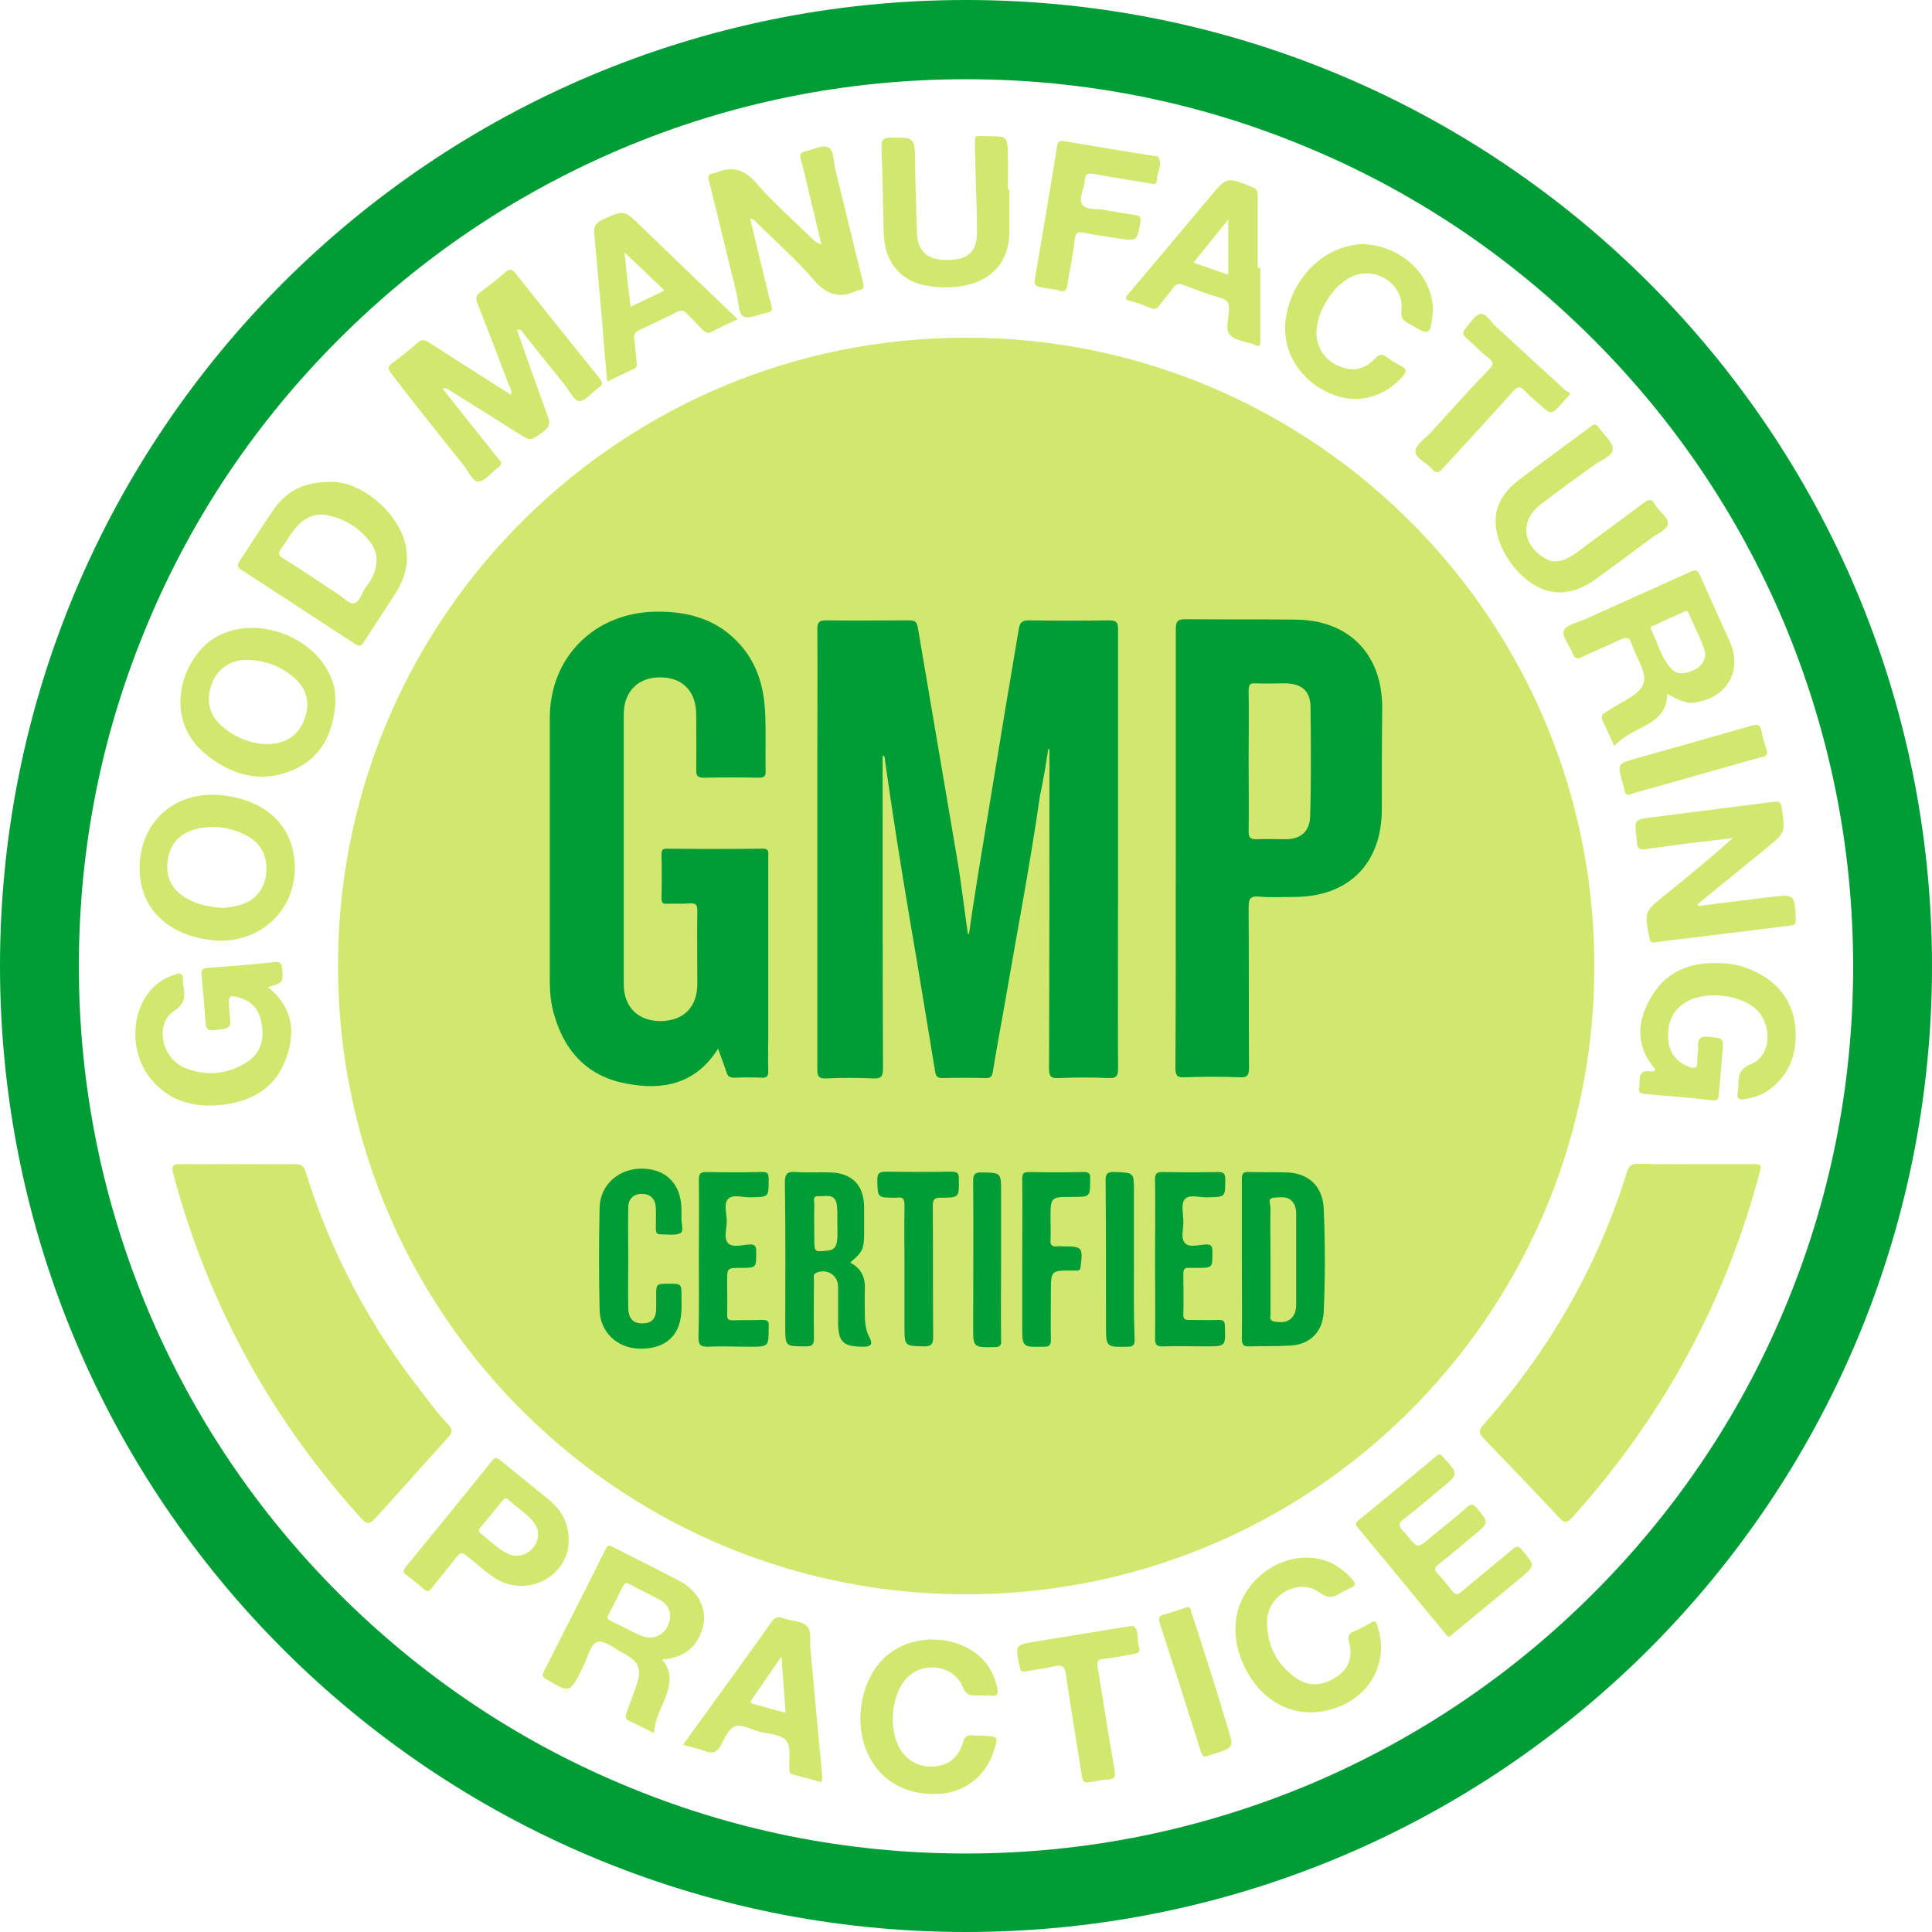 <?xml version="1.0" encoding="utf-8"?>
<!-- Generator: Adobe Illustrator 19.0.0, SVG Export Plug-In . SVG Version: 6.00 Build 0)  -->
<svg version="1.1" id="Layer_1" xmlns="http://www.w3.org/2000/svg" xmlns:xlink="http://www.w3.org/1999/xlink" x="0px" y="0px"
	 viewBox="6 -6 512 512" enable-background="new 6 -6 512 512" xml:space="preserve">
<g>
	<g>
		<g>
			<path fill="#D0E86D" d="M428.5,252.4c-1.2,90.6-75.4,165.1-168.4,164.1c-91.4-1-166-76-164.5-169.3
				C97,156.4,171.3,83.3,262.2,83.5C354,83.4,429.8,158.6,428.5,252.4z M506,255.5C503.2,387.6,395.2,494,262,494
				C127.5,494.1,17.9,385,18,249.7C18.1,114.2,129.2,3.3,267.2,6.1C399.8,8.7,508.9,118.2,506,255.5z M498.8,250
				C499,121,395.5,16,267.5,13.2c-134.4-3-242.2,105.4-242.3,236.5c-0.1,129.6,103.8,234.7,232,237.2
				C391.3,489.5,499.2,381.1,498.8,250z"/>
			<path fill="#D0E86D" d="M124.6,371.3c1.4,1.4,1.4,2.3,0.1,3.7c-6,6.6-11.9,13.3-17.9,19.9c-3.2,3.6-3.3,3.6-6.5-0.1
				c-23.2-26.1-39.4-56-48.4-89.8c-0.6-2.1,0-2.5,2-2.5c5.1,0.1,10.1,0,15.2,0c5.1,0,10.1,0.1,15.2,0c1.6,0,2.2,0.6,2.7,2
				c6.7,21.8,17.4,41.6,31.6,59.5C120.5,366.6,122.4,369,124.6,371.3z M399.1,375.1c6.7,7,13.4,13.9,20,21c1.5,1.6,2.1,1.6,3.6,0
				c12.6-14,23.4-29.3,32.1-46c7.5-14.3,13.2-29.3,17.4-44.9c0.7-2.7,0.7-2.7-2.1-2.7c-4.9,0-9.8,0-14.7,0c-5,0-10,0.1-15-0.1
				c-2-0.1-2.7,0.5-3.3,2.4c-7.8,25-20.6,47.2-38,66.8C397.7,373.2,398,374,399.1,375.1z"/>
		</g>
	</g>
	<path fill="#D0E86D" d="M280.5,66.5c1.9-11.2,3.8-22.3,5.6-33.5c0.2-1.2,0.3-1.8,1.9-1.6c8.1,1.4,16.1,2.7,24.2,4
		c0.2,0,0.6,0,0.7,0.1c1.3,2.1-0.3,4.1-0.3,6.1c0,1.1-0.7,1.3-1.3,1.1c-5.4-0.9-10.5-1.7-15.5-2.6c-1.5-0.3-2.2,0-2.3,1.6
		c-0.1,2.2-1.8,4.9-0.7,6.5c1.1,1.6,4.1,1,6.3,1.5c2.6,0.5,5.2,0.9,7.8,1.3c1.2,0.2,1.5,0.6,1.3,1.9c-0.9,5-0.8,5-5.8,4.3
		c-3-0.5-6-0.9-9-1.5c-1.6-0.3-2.4-0.2-2.6,1.8c-0.4,4-1.3,7.9-1.9,11.9c-0.2,1.4-0.6,2.2-2.3,1.6c-1-0.4-2.2-0.4-3.3-0.6
		C279.9,69.8,279.9,69.8,280.5,66.5z M138,412.7c-3-1.7-5.5-4.2-8.2-6.3c-1.2-1-1.8-1.1-2.8,0.2c-2.1,2.8-4.5,5.5-6.6,8.3
		c-0.7,0.9-1.2,1-2.1,0.2c-1.5-1.3-3.1-2.6-4.7-3.8c-0.8-0.6-0.8-1.1-0.2-1.9c7.7-9.4,15.4-18.8,23-28.3c0.7-0.9,1.2-0.9,2.1-0.2
		c4.3,3.5,8.6,7,12.9,10.5c3.1,2.6,5.4,5.8,5.3,11C156.7,411.3,146.4,417.3,138,412.7z M148.6,400.6c0-1.4-0.6-2.5-1.4-3.5
		c-1.9-2.2-4.4-3.7-6.5-5.7c-0.9-0.8-1.2,0-1.7,0.5c-1.8,2.2-3.7,4.5-5.5,6.7c-0.5,0.6-1,1.1-0.1,1.8c2.4,1.8,4.4,4,7.1,5.3
		C144.1,407.6,148.6,404.7,148.6,400.6z M181.5,433.8c3,3.6,2,7.2,0.6,10.7c-1.2,2.8-2.6,5.5-2.8,8.8c-2.3-1.2-4.5-2.3-6.7-3.3
		c-1-0.5-0.9-1.2-0.6-2c0.8-2.2,1.6-4.4,2.4-6.6c1.9-5.1,1.1-7.1-3.6-9.5c-2.1-1.1-4.7-3.3-6.4-2.8c-2,0.6-2.5,4-3.7,6.2
		c-0.2,0.3-0.3,0.6-0.4,0.9c-3.3,6.6-3.3,6.5-9.7,2.7c-1-0.6-0.9-1.1-0.5-1.9c5.5-10.8,11-21.6,16.4-32.5c0.7-1.4,1.3-0.9,2.2-0.4
		c5.8,3,11.6,5.8,17.4,8.9c4.8,2.5,7.2,7.1,6.3,11.7C191.1,430.2,187.7,433.2,181.5,433.8z M183.6,422c-0.1-2-1.3-3.3-2.9-4.1
		c-2.6-1.4-5.3-2.7-7.9-4.1c-1-0.5-1.3-0.2-1.8,0.7c-1.2,2.5-2.4,4.9-3.7,7.3c-0.5,0.9-0.4,1.3,0.6,1.8c2.6,1.2,5.1,2.6,7.8,3.8
		C179.7,429.2,183.6,426.5,183.6,422z M223.8,463.8c0.1,0.8,0.3,1.6-0.2,2.5c-2.4-0.7-4.9-1.4-7.4-2c-0.7-0.2-1.1-0.5-1-1.3
		c0-0.2,0-0.3,0-0.5c-0.2-2.5,0.6-5.7-1-7.4c-1.5-1.5-4.6-1.6-7-2.2c-2.2-0.6-4.6-2-6.4-1.4c-1.7,0.6-2.8,3.2-3.8,5.1
		c-1,1.8-2.2,2.2-4,1.5c-1.9-0.7-3.8-1.1-6-1.7c4.2-5.8,8.2-11.4,12.3-17c3.7-5.2,7.5-10.3,11.1-15.5c0.8-1.1,1.5-1.6,3-1.1
		c2.1,0.8,4.8,0.7,6.3,2c1.6,1.4,0.8,4.3,1.1,6.5C221.8,442.1,222.8,453,223.8,463.8z M214.2,447.9c-0.4-5.1-0.7-9.7-1.1-14.9
		c-2.8,4-5.2,7.6-7.7,11.1c-0.5,0.7-0.8,1.3,0.4,1.5C208.5,446.4,211.2,447.1,214.2,447.9z M234.7,68.8c-2.5-10-4.9-20.1-7.4-30.2
		c-0.5-2-0.2-4.9-1.9-5.6c-1.6-0.7-4,0.7-6,1.1c-1.1,0.2-1.5,0.7-1.2,2c0.9,3.2,1.6,6.5,2.4,9.8c1,4.3,2.1,8.6,3.1,12.9
		c-1-0.3-1.6-0.8-2.2-1.3c-5.1-5-10.4-9.6-15.1-15c-3.3-3.8-6.5-4.5-10.8-2.7c-0.1,0.1-0.3,0.1-0.5,0.1c-1.3,0.2-1.6,0.7-1.2,2.1
		c2.5,10,4.9,20.1,7.4,30.2c0.5,2,0.3,5,1.8,5.7c1.4,0.7,3.9-0.6,6-1c1.2-0.2,1.8-0.6,1.3-2.1c-0.8-2.6-1.3-5.3-2-7.9
		c-1.2-5-2.4-9.9-3.6-14.9c0.9,0,1.2,0.5,1.6,0.9c5.1,5,10.5,9.8,15.2,15.2c3.4,3.9,6.7,5.2,11.3,3c0.1,0,0.2,0,0.2-0.1
		C234.8,70.9,235.1,70.3,234.7,68.8z M268.2,443.3c2.1,0.5,2.5-0.5,2-2.3c-0.5-2.2-1.4-4.3-2.8-6.1c-5.6-7.3-18-8.6-25.7-2.7
		c-7.2,5.5-9.8,17.4-5.8,26.4c3.3,7.3,10.2,11.3,19,10.8c6.8-0.4,12.4-4.7,14.5-11.5c1.2-3.7,1.2-3.7-2.8-3.9c-0.9,0-1.8,0-2.7-0.1
		c-1.5-0.2-2.3,0.2-2.7,1.8c-0.9,3.4-3.1,5.7-6.6,6.3c-3.6,0.6-6.9-0.4-9.3-3.4c-4.1-5.1-3.4-15.6,1.2-20.1
		c4.5-4.4,12.5-3.1,14.7,2.7c0.7,1.7,1.6,2.1,3.1,2.1c0.7,0,1.4,0,2.2,0v0.1C267.3,443.3,267.8,443.3,268.2,443.3z M163.5,56
		c-0.2-1.8,0.2-2.8,2-3.7c5.9-2.7,5.8-2.8,10.5,1.8c8.4,8.1,16.8,16.2,25.5,24.5c-2.5,1.2-4.7,2.1-6.8,3.3c-1.1,0.6-1.7,0.3-2.5-0.5
		c-1.4-1.5-2.8-2.9-4.2-4.3c-0.7-0.8-1.4-1-2.4-0.5c-3.4,1.7-6.8,3.3-10.2,4.9c-1.1,0.5-1.5,1.2-1.3,2.4c0.3,2.1,0.4,4.2,0.6,6.2
		c0.1,0.7,0.1,1.3-0.6,1.6c-2.3,1.1-4.6,2.2-7.2,3.4c-0.5-5.8-1-11.3-1.4-16.8C164.8,70.9,164.2,63.5,163.5,56z M171.5,60.9
		c0.5,4.9,1,9.5,1.6,14.4c3.1-1.5,5.9-2.8,9-4.3C178.5,67.5,175.1,64.3,171.5,60.9z M83.6,219.3c3.1,13.8-7.7,25.6-21.8,23.8
		c-3-0.4-6-1.1-8.7-2.5c-6.6-3.4-10.1-9.1-10.1-16.5c0-12.8,10.1-21.2,23-19.2C75.4,206.2,81.9,211.5,83.6,219.3z M71.1,215.3
		c-4.4-2.2-9-2.8-13.8-1.4c-4.1,1.2-6.4,4.2-6.9,8.4c-0.5,4.3,1.2,7.5,4.9,9.7c2.9,1.7,6.1,2.4,10,2.6c0.8-0.1,2-0.2,3.3-0.5
		c4.5-1,7.3-3.9,7.9-8.2C77.1,221.2,75.3,217.4,71.1,215.3z M94.5,175.9c0.3,1.4,0.4,2.7,0.4,4.1c-0.5,7.9-3.4,14.5-10.9,17.9
		c-8.4,3.8-16.3,1.7-23.2-3.8c-12.7-10.1-6-27.3,3.4-31.8C75.6,156.8,91.5,163.8,94.5,175.9z M83.6,173.3c-3.5-2.9-7.5-4.3-12-4.4
		c-4.5-0.1-8,2.3-9.5,6.4c-1.6,4.3-0.7,8.3,2.9,11.3c3.4,2.9,7.4,4.4,11.3,4.6c5.4,0.1,8.8-2.3,10.4-6.6
		C88.3,180.2,87.3,176.3,83.6,173.3z M77,255.6c4.1-1.2,4-1.2,3.8-4.8c-0.1-1.7-0.7-2-2.3-1.8c-5.8,0.6-11.7,1.1-17.6,1.5
		c-1.3,0.1-1.6,0.7-1.5,1.9c0.4,4.2,0.8,8.5,1.1,12.7c0.1,1.7,0.7,2.1,2.4,1.9c4.4-0.5,4.4-0.4,3.9-4.8c-0.1-0.6-0.1-1.1-0.1-1.7
		c-0.2-2.6,0.2-2.9,2.8-2.1c3.4,1,5.2,3.3,5.8,6.7c0.8,4.2-0.1,8-3.9,10.4c-5.2,3.3-10.9,3.8-16.6,1.4c-6-2.6-7.8-11.5-2.8-14.9
		c2.9-1.9,3.2-3.8,2.6-6.6c-0.1-0.5-0.1-1.1-0.1-1.7c0-1.5-0.4-2-2-1.5c-2.1,0.7-4,1.7-5.6,3.2c-6.2,5.8-6.8,17.1-1.1,24.3
		c5.1,6.4,12.1,8,19.7,7s13.6-4.6,16.3-12.2C84.4,267.4,83.6,260.9,77,255.6z M273.1,44.3c0-3.1,0.1-6.1,0-9.2c-0.1-5-0.2-5-5.3-5
		c-3.8,0-3.5-0.9-3.4,3.7c0.1,7.3,0.5,14.6,0.5,21.9c0,5.1-2.5,7.2-7.9,7.2c-5.2,0-7.8-2.2-8-7.2c-0.2-6.3-0.4-12.5-0.5-18.8
		c-0.1-6.5,0-6.5-6.6-6.4c-1.8,0-2.3,0.6-2.3,2.4c0.3,7.7,0.4,15.4,0.6,23.1c0.3,7.8,4.7,12.9,12.4,13.9c3.1,0.4,6.2,0.4,9.4-0.3
		c7.3-1.6,11.4-6.6,11.5-14c0-3.9,0-7.7,0-11.6C273.4,44.3,273.2,44.3,273.1,44.3z M110.9,151.1c-2.8,4.4-5.7,8.7-8.5,13.1
		c-0.8,1.2-1.3,1.1-2.4,0.4c-9.9-6.5-19.9-13-29.9-19.5c-1.1-0.7-1.4-1.2-0.6-2.4c3-4.5,5.8-9,8.9-13.5c3.3-4.8,7.8-7.6,15.6-7.5
		c8.4,0,19.1,9.3,19.8,18.8C114.1,144.5,112.9,147.9,110.9,151.1z M105.8,142.2c0-1.3-0.5-3-1.6-4.4c-2.8-3.8-6.5-6.1-11.1-7.2
		c-3-0.7-5.7,0.2-7.9,2.4c-2,1.9-3.1,4.3-4.7,6.4c-0.9,1.2-0.7,1.8,0.6,2.6c5,3.1,9.8,6.4,14.7,9.6c1.3,0.9,2.8,2.5,4,2.3
		c1.4-0.2,2-2.5,2.9-3.9C104.3,147.8,105.8,145.6,105.8,142.2z M128.8,117.2c1.3,1.6,2.4,4.5,4,4.4c1.8-0.1,3.4-2.4,5.2-3.7
		c1.1-0.8,1-1.3,0.2-2.2c-1.4-1.6-2.7-3.4-4.1-5.1c-3.6-4.5-7.2-9-10.8-13.6c1.2-0.3,1.7,0.4,2.4,0.8c5.8,3.6,11.6,7.2,17.4,10.9
		c3.6,2.3,3.5,2.2,7-0.4c1.6-1.2,1.7-2.2,1.1-3.9c-2.8-7.6-5.5-15.3-8.2-23c1.2-0.3,1.4,0.6,1.9,1.2c3.5,4.4,7.1,8.8,10.6,13.2
		c1.3,1.6,2.7,4.5,4,4.5c1.7,0,3.4-2.4,5.2-3.6c1.1-0.7,1-1.3,0.3-2.3c-7.5-9.3-15-18.7-22.5-28.1c-0.9-1.1-1.5-1-2.5-0.2
		c-2.2,1.9-4.5,3.7-6.8,5.4c-1.1,0.8-1.2,1.6-0.7,2.8c2.8,7.2,5.6,14.4,8.3,21.6c0.3,0.8,1,1.6,0.6,2.7c-7.3-4.6-14.5-9.2-21.8-13.9
		c-1.1-0.7-1.8-0.8-2.9,0.1c-2.1,1.9-4.3,3.6-6.6,5.3c-1.4,1-1.4,1.6-0.4,2.9C115.9,101.1,122.3,109.1,128.8,117.2z M472.6,194.7
		c0.7-0.2,2,0,1.6-1.9c-0.4-1.4-1.1-3.3-1.4-5.1s-1.2-1.8-2.6-1.4c-10.1,2.9-20.2,5.8-30.3,8.6c-5.3,1.5-5.3,1.4-3.9,6.6
		c0.2,0.6,0.4,1.2,0.5,1.9c0.2,1.2,0.7,1.4,1.8,1c2-0.6,4-1.2,6-1.7C453.7,200,463.1,197.4,472.6,194.7z M441.5,186.6
		c-2.7,1.4-5.5,2.7-7.7,5.1c-1.1-2.3-2-4.5-3.1-6.7c-0.5-1.1-0.1-1.7,0.7-2.2c2.1-1.3,4.1-2.5,6.2-3.7c4.4-2.7,5.1-4.7,3-9.4
		c-0.8-1.7-1.6-3.3-2.2-5.1s-1.5-1.8-3-1.1c-3.3,1.6-6.8,3-10.1,4.6c-1.5,0.8-2.1,0.3-2.6-1.1c-0.7-2.1-3-4.3-2.2-6
		c0.7-1.5,3.6-2,5.6-2.9c9.2-4.2,18.5-8.3,27.7-12.5c1.5-0.7,2.1-0.6,2.8,1c2.5,5.8,5.2,11.6,7.8,17.4c3.3,7.4-0.3,14.3-8.2,16
		c-2.7,0.6-4.1,0.2-8.4-2.1C447.9,182.6,444.9,184.8,441.5,186.6z M443.5,160.7c1.8,3.5,2.6,7.6,5.5,10.6c1.6,1.7,3.7,1.2,5.6,0.4
		s3.2-2.2,3.3-4.3c0-0.3,0-0.5-0.1-0.7c-1-3.6-2.9-6.8-4.3-10.2c-0.4-1-1.1-0.4-1.6-0.2c-2.5,1.1-5,2.2-7.4,3.4
		C443.9,159.9,443.1,160,443.5,160.7z M394.5,83.5c2,1.7,3.8,3.7,5.9,5.3c1.4,1.1,1.5,1.8,0.2,3.1c-5.3,5.5-10.4,11.2-15.5,16.8
		c-1.5,1.6-4,3.2-4,4.9c0,1.9,3,3,4.4,4.7c1.2,1.4,1.9,0.9,2.9-0.2c6.2-6.8,12.5-13.6,18.7-20.5c1.2-1.3,1.8-1.2,2.9-0.1
		c1.2,1.3,2.6,2.4,3.9,3.6c3.2,2.9,3.2,2.9,6.1-0.3c0.6-0.7,1.3-1.4,2.2-2.5c-0.6-0.4-1.1-0.6-1.5-1c-6.1-5.6-12.2-11.2-18.3-16.8
		c-1.3-1.2-2.6-3.6-4.1-3.3c-1.6,0.3-2.7,2.6-4,3.9C393.5,82.2,393.7,82.8,394.5,83.5z M470.3,251.1c-2.3-1-4.7-1.6-7.2-1.8
		c-7.9-0.6-14.9,1.4-19.2,8.4c-4.1,6.6-4.7,13.4,0.8,19.7c-0.4,0.6-0.9,0.6-1.4,0.5c-2.2-0.3-2.9,0.8-2.8,2.8c0,0.5,0,1-0.1,1.4
		c-0.2,1.2,0.1,1.7,1.4,1.8c6,0.5,12,1,18,1.7c1.4,0.1,1.7-0.4,1.7-1.6c0.3-3.8,0.7-7.7,1-11.5c0.3-3.4,0.2-3.3-3.3-3.7
		c-2.2-0.3-3.4,0.1-3.2,2.7c0.1,1.2-0.3,2.4-0.2,3.6c0.1,2.1-0.8,2.2-2.5,1.5c-3.1-1.3-4.9-3.6-5.2-7c-0.3-4.2,0.9-7.8,4.8-10.1
		c5-2.9,13.9-2,18.2,1.7c4.7,4.1,4.4,12.5-0.9,14.7c-2.9,1.2-3.6,2.8-3.5,5.4c0,0.7-0.1,1.4-0.2,2.2c-0.2,1.4,0.1,2.1,1.8,1.8
		c2.4-0.4,4.7-1.1,6.7-2.6c5.5-4.1,7.3-9.9,6.8-16.4C481.1,259.1,477,254,470.3,251.1z M443.5,136.7c1.6-1.2,4.1-2.2,4.5-3.7
		c0.4-1.6-2-3.2-3.1-4.8c-0.1-0.2-0.3-0.4-0.4-0.6c-0.8-1.5-1.6-1.3-2.8-0.4c-5.1,3.8-10.2,7.6-15.3,11.3c-1.7,1.3-3.4,2.7-5.4,3.6
		c-1.8,0.8-3.6,1-5.3,0c-6.4-3.5-7-10.3-1.2-14.6c4.6-3.5,9.3-6.9,14-10.3c1.8-1.3,4.9-2.3,4.9-4.2c0-1.9-2.4-3.8-3.7-5.7
		c-0.7-1-1.2-1-2.1-0.3c-6.4,4.8-12.8,9.4-19.2,14.3c-2.8,2.1-5,4.8-5.8,8.3c-1.7,7.6,5.2,18.5,13.3,20.9c1.1,0.3,2.2,0.4,3.3,0.5
		c3.7,0,6.9-1.5,9.8-3.6C433.8,143.9,438.7,140.3,443.5,136.7z M442.3,219c4.3-0.6,8.6-1.2,12.9-1.7c3.3-0.4,6.7-0.8,10-1.2
		c-6,5.4-12,10.3-18.1,15.2c-5.4,4.4-5.3,4.4-4,11.2c0.2,1.2,0.6,1.4,1.7,1.2c2.7-0.4,5.4-0.7,8.1-1c9.2-1.1,18.3-2.3,27.5-3.4
		c1.2-0.1,1.6-0.5,1.5-1.8c-0.3-6.5-0.3-6.5-6.6-5.8c-0.6,0.1-1.1,0.2-1.7,0.2c-5.9,0.7-11.7,1.5-17.6,2.2c0-0.2-0.1-0.3-0.1-0.5
		c6.1-5,12.2-9.9,18.3-14.9c5-4.1,4.9-4.1,4-10.5c-0.2-1.5-0.6-2-2.2-1.7c-10.8,1.4-21.5,2.7-32.3,4.1c-4.6,0.6-4.6,0.6-4,5.4
		c0,0.4,0.1,0.8,0.1,1.2C439.8,219,440.7,219.3,442.3,219z M406.8,404.6c-4.5,3.8-9.1,7.5-13.6,11.3c-1,0.8-1.5,0.8-2.3-0.2
		c-1.3-1.7-2.6-3.3-4-4.8c-0.9-1-0.7-1.5,0.3-2.3c3.3-2.6,6.5-5.3,9.7-8c3.7-3.1,3.7-3.1,0.5-6.9c-0.9-1.1-1.5-1.3-2.6-0.3
		c-3.3,2.9-6.7,5.6-10,8.3c-3.1,2.6-3.1,2.6-5.6-0.4c-0.4-0.5-0.8-1-1.3-1.5c-1.2-1.2-1.5-2.1,0.2-3.3c3.4-2.6,6.6-5.4,9.9-8.1
		c4.5-3.7,4.6-3.7,0.6-8.1c-0.1-0.1-0.1-0.1-0.2-0.2c-0.6-0.9-1.2-0.8-1.9-0.1c-6.8,5.7-13.6,11.3-20.5,16.9
		c-0.8,0.6-0.9,1.1-0.2,1.9c7.8,9.4,15.5,18.7,23.2,28.1c0.3,0.3,0.5,0.9,1.2,0.8c0.4-0.3,0.8-0.7,1.2-1c5.8-4.8,11.5-9.5,17.3-14.3
		c4.2-3.5,4.2-3.4,0.6-7.7C408.5,403.7,407.9,403.6,406.8,404.6z M316.9,70.3c-1.2,1.6-2.5,3.1-3.7,4.7c-0.7,0.9-1.3,1.1-2.4,0.6
		c-1.7-0.7-3.4-1.4-5.2-1.8c-1.7-0.4-1.3-1-0.5-2c6.8-8,13.5-16,20.2-24c0.4-0.4,0.7-0.9,1.1-1.3c4.7-5.7,4.7-5.7,11.7-2.8
		c1,0.4,1.2,1,1.2,2c0,6.4,0,12.9,0,19.3c0.2,0,0.4,0,0.7,0c0,6.4,0,12.9,0,19.3c0,1.2-0.1,1.8-1.4,1.1c-0.1,0-0.1-0.1-0.2-0.1
		c-2.2-0.8-5-1-6.4-2.5c-1.5-1.6-0.3-4.5-0.3-6.8c0-1.7-0.4-2.5-2.1-3c-3.4-1-6.7-2.2-10-3.5C318.3,69.1,317.6,69.2,316.9,70.3z
		 M322.3,63.6c3.2,1.1,6.2,2.2,9.2,3.2c0-4.9,0-9.6,0-14.6C328.3,56.1,325.4,59.7,322.3,63.6z M357.9,98c7,3.3,14.2,1.8,19.6-4
		c1.2-1.3,1.6-2.1-0.3-3.1c-1.3-0.6-2.5-1.4-3.7-2.3c-1.2-0.8-1.9-0.8-3,0.3c-2.2,2.4-5,3.6-8.3,2.6c-3.6-1.1-6.2-3.4-7.1-7.2
		c-1.5-6.4,4.6-16.2,10.9-17.6c6.1-1.4,12.1,3.4,11.4,9.6c-0.2,2,0.5,2.7,1.9,3.4c0.4,0.2,0.8,0.5,1.2,0.7c4.1,2.5,4.6,2.2,5.1-2.7
		c0-0.2,0-0.5,0.1-0.7c0.5-9.7-8.3-18.3-19.1-18.3c-0.9,0.1-2.3,0.2-3.6,0.6c-8.4,2.1-15.1,10.1-16.3,19.5
		C345.7,86.8,350.2,94.4,357.9,98z M306.3,424.9c-0.9,0.1-1.3,0.1-1.7,0.2c-8,1.3-16,2.6-24,3.9c-5.6,0.9-5.6,0.9-4.4,6.6
		c0.2,1.2,0.6,1.6,1.9,1.3c2.4-0.5,4.8-0.7,7.1-1.3c2.2-0.5,3-0.1,3.3,2.3c1.2,8.5,2.7,17,4,25.5c0.5,3.2,0.5,3.2,3.5,2.7
		c1.2-0.2,2.4-0.5,3.6-0.5c1.7-0.1,2.1-0.6,1.8-2.4c-1.6-9.1-3-18.2-4.5-27.3c-0.2-1.4-0.1-2.2,1.6-2.3c2.7-0.2,5.4-0.9,8.1-1.3
		c1.4-0.2,1.6-1,1.2-2C307.2,428.5,308.1,426.1,306.3,424.9z M321.8,421.5c-0.2-0.6-0.1-1.6-1.2-1.6c-2,0.7-4.1,1.4-6.2,2
		c-1.3,0.3-1.4,0.9-1.1,2.1c3.7,11.4,7.4,22.9,11,34.4c0.4,1.1,0.9,1.3,1.9,0.9c0.6-0.3,1.2-0.4,1.8-0.6c5-1.6,5-1.6,3.4-6.7
		C328.4,441.8,325.1,431.6,321.8,421.5z M369.2,424.1c-1.4,0.8-2.8,1.6-4.3,2.2s-1.8,1.3-1.4,2.9c1,3.7,0.1,6.9-3.2,9.1
		c-3.5,2.4-7.3,2.9-10.8,0.4c-5.2-3.6-7.8-8.8-7.7-15.1c0.1-6.9,8.4-11.6,13.8-7.6c2.4,1.7,3.8,1.4,5.8,0.1c0.8-0.5,1.7-0.9,2.6-1.3
		c1.2-0.5,1.4-1,0.5-2.1c-2-2.3-4.3-4.1-7.2-5.1c-11.3-3.7-23.9,5.8-23.9,17.9c0,3.2,0.6,6,1.9,9.1c4.3,10,13.2,15,22.7,12.6
		c10.7-2.6,16.4-12.4,13-22.3C370.8,423.8,370.4,423.3,369.2,424.1z"/>
	<path fill="#009D37" d="M260.1,306.3c0.1,5.1,0.1,5.1-4.8,5.1c-1.8,0-2.1,0.6-2.1,2.2c0.1,11.6,0,23.2,0.1,34.7
		c0,1.8-0.4,2.5-2.3,2.5c-5.3-0.1-5.3,0-5.3-5.3c0-4.8,0-9.7,0-14.5c0-5.9-0.1-11.7,0-17.6c0-1.6-0.4-2.3-2-2c-0.2,0-0.3,0-0.5,0
		c-4.7,0-4.6,0-4.7-4.6c0-1.8,0.4-2.3,2.3-2.3c5.9,0.1,11.7,0.1,17.6,0C259.8,304.6,260.1,305,260.1,306.3z M196.3,271.9
		c0.8,2.3,1.6,4.3,2.2,6.2c0.3,1.1,0.9,1.5,2.1,1.5c2.4-0.1,4.8-0.1,7.2,0c1.4,0.1,1.8-0.4,1.8-1.8c-0.1-3.2,0-6.4,0-9.7
		c0-15.6,0-31.2,0-46.9c0-1.2,0.4-2.4-1.7-2.3c-8.4,0.1-16.7,0.1-25.1,0c-1.1,0-1.5,0.3-1.5,1.5c0.1,3.9,0.1,7.7,0,11.6
		c0,1.4,0.5,1.6,1.7,1.5c1.9-0.1,3.9,0.1,5.8-0.1c1.6-0.1,2,0.4,2,2c-0.1,6.4,0,12.9,0,19.3c0,6.2-3.6,9.8-9.7,9.9
		c-6,0-9.8-3.7-9.8-9.8c0-23.8,0-47.7,0-71.5c0-6,3.8-9.8,9.6-9.8c6,0,9.6,3.7,9.6,9.9c0,4.9,0.1,9.8,0,14.7c0,1.6,0.5,2,2,2
		c4.8-0.1,9.7-0.1,14.5,0c1.4,0,2-0.3,1.9-1.8c-0.1-4.9,0.1-9.8-0.1-14.7c-0.2-6.9-1.9-13.4-6.6-18.7c-5.9-6.7-13.6-8.9-22.3-8.8
		c-16.3,0.2-28.2,12-28.2,28.2c0,23.2,0,46.4,0,69.6c0,3.2,0.3,6.4,1.3,9.5c2.9,9.7,9.1,16,19.2,17.8
		C181.7,283,190.4,281.3,196.3,271.9z M271.3,327.7c0-5.9,0-11.9,0-17.8c0-5.2,0-5.1-5.2-5.2c-1.8,0-2.2,0.5-2.2,2.3
		c0.1,12.9,0,25.7,0,38.6c0,5.5,0,5.5,5.6,5.4c1.6,0,1.9-0.5,1.8-2C271.2,341.8,271.3,334.7,271.3,327.7z M236.4,348.4
		c0.8,1.4,0.8,2.5-1.5,2.5c-5.5,0-6.8-1.2-6.8-6.7c0-3.1,0-6.1,0-9.2s-3-4.9-5.8-3.7c-0.9,0.4-0.6,1.2-0.6,1.9
		c0,5.1-0.1,10.3,0,15.4c0,1.7-0.4,2.2-2.1,2.2c-5.5,0-5.5,0.1-5.5-5.3c0-12.7,0.1-25.4-0.1-38.1c0-2.4,0.7-3,2.9-2.8
		c3,0.2,6,0,8.9,0.1c5.9,0.1,9.1,3.2,9.2,9.1c0,2.3,0,4.5,0,6.8c0,4.4-0.3,5.1-3.7,8c2.9,1.5,4,3.8,3.9,6.8c-0.1,2.6,0,5.1,0,7.7
		C235.3,345,235.5,346.7,236.4,348.4z M227.9,318.2C228,318.2,228,318.2,227.9,318.2c0-1.8,0.1-3.6-0.2-5.3c-0.6-2.7-3-1.8-4.8-1.9
		s-1,1.5-1.1,2.3c-0.1,3,0,5.9,0,8.9c0,3.7,0,3.6,3.6,3.2c2.2-0.2,2.4-1.8,2.5-3.4C228,320.8,227.9,319.5,227.9,318.2z M283.8,192.5
		c0.1,0,0.2,0,0.3,0.1c0,0.9,0,1.8,0,2.7c0,27.3,0,54.6-0.1,81.9c0,2,0.5,2.6,2.5,2.5c4.4-0.2,8.9-0.2,13.3,0c2,0.1,2.5-0.5,2.5-2.5
		c-0.1-16.7,0-33.3,0-50c0-22.1,0-44.3,0-66.4c0-1.9-0.5-2.4-2.4-2.4c-7.1,0.1-14.2,0.1-21.3,0c-1.8,0-2.3,0.6-2.6,2.2
		c-1.1,6.8-2.3,13.5-3.4,20.2c-2.5,15.1-5,30.3-7.5,45.5c-0.8,5.1-1.6,10.1-2.3,15.2c-0.1,0-0.2,0-0.3,0c-1-6.9-1.8-13.9-3-20.8
		c-3.4-20.2-6.9-40.4-10.3-60.6c-0.3-1.5-1-1.7-2.3-1.7c-7.3,0-14.7,0.1-22,0c-2,0-2.3,0.7-2.3,2.4c0.1,11,0,22.1,0,33.1
		c0,27.9,0,55.7,0,83.6c0,1.8,0.4,2.3,2.2,2.3c4.2-0.2,8.4-0.2,12.6,0c2.2,0.1,2.6-0.6,2.6-2.7c-0.1-26.7-0.1-53.5-0.1-80.2
		c0-0.9,0-1.7,0-2.7c0.7,0.3,0.6,0.8,0.6,1.1c2,14.3,4.3,28.6,6.7,42.9c2.3,13.2,4.4,26.5,6.6,39.7c0.2,1.2,0.5,1.8,1.9,1.8
		c3.9-0.1,7.7-0.1,11.6,0c1.2,0,1.6-0.4,1.8-1.6c0.9-5.7,2-11.4,3-17.1c3.2-18.7,6.8-37.3,9.5-56.1
		C282.5,200.7,283.2,196.6,283.8,192.5z M180.9,321.1c1.8,0,3.9,0.4,5.4-0.3c1-0.5,0.2-2.7,0.3-4.1c0-0.7,0-1.4,0-2.2
		c-0.1-6.6-3.9-10.7-10.4-10.8c-6.2-0.1-11.2,4.3-11.3,10.4c-0.2,9-0.2,18,0,27c0.1,5.9,4.6,10.1,10.4,10.3c6.6,0.2,10.6-3,11.2-9
		c0.2-1.6,0.1-3.2,0.1-4.8c0-3.4,0-3.4-3.4-3.4c-3.3,0-3.3,0-3.3,3.3c0,1,0,2.1,0,3.1c0,2.8-1.1,4.1-3.6,4.1
		c-2.5,0.1-3.8-1.3-3.8-4.2c-0.1-4.3,0-8.5,0-12.8l0,0c0-4.6-0.1-9.2,0-13.8c0-2.3,1.6-3.6,3.7-3.5c2.2,0,3.5,1.4,3.6,3.7
		c0.1,1.8,0,3.7,0,5.6C179.9,320.5,179.9,321.1,180.9,321.1z M207.9,343.8c-2.6,0.1-5.2,0-7.7,0.1c-1.2,0-1.5-0.3-1.5-1.5
		c0.1-2.9,0-5.8,0-8.7c0-3.7,0-3.7,3.6-3.7c4.2,0,4.1,0,4.1-4.2c0-1.3-0.1-2.1-1.8-2c-1.9,0.1-4.4,0.9-5.6-0.3
		c-1.3-1.3-0.4-3.8-0.4-5.8c0-2.1-0.9-4.8,0.4-6c1.3-1.3,4-0.3,6-0.4c4.8-0.1,4.7,0,4.7-4.8c0-1.4-0.2-2-1.8-1.9
		c-4.9,0.1-9.8,0.1-14.7,0c-1.6,0-2,0.5-2,2c0.1,7,0,14,0,21c0,6.9,0.1,13.8-0.1,20.8c0,2.1,0.6,2.5,2.6,2.5c3.6-0.2,7.2,0,10.9,0
		c5.2,0,5.1,0,5.1-5.2C209.9,344,209.3,343.8,207.9,343.8z M372.2,208.4c0,14.5-8.8,23.3-23.3,23.3c-3.1,0-6.1,0.2-9.2-0.1
		c-2.5-0.2-2.8,0.7-2.8,2.9c0.1,14.2,0,28.3,0.1,42.5c0,2-0.5,2.6-2.5,2.5c-4.8-0.2-9.7-0.2-14.5,0c-2,0.1-2.5-0.4-2.5-2.5
		c0.1-19.4,0.1-38.8,0.1-58.2s0-38.8,0-58.2c0-2,0.6-2.5,2.5-2.5c9.7,0.1,19.3,0,29,0.1c14.2,0,23.2,9,23.2,23.3
		C372.2,190.5,372.2,199.5,372.2,208.4z M353.3,181.2c-0.1-4.2-2.5-6.1-6.8-6.1c-2.6,0-5.2,0.1-7.7,0c-1.5-0.1-1.9,0.3-1.9,1.9
		c0.1,6.2,0,12.4,0,18.6c0,6.3,0.1,12.6,0,18.8c0,1.6,0.5,2,2,2c2.6-0.1,5.1,0,7.7,0c4.1,0,6.5-2,6.6-6.1
		C353.5,200.5,353.4,190.8,353.3,181.2z M356.8,314.2c0.4,9.2,0.4,18.3,0,27.5c-0.3,5.3-3.6,8.6-8.9,8.9c-3.6,0.2-7.2,0.1-10.8,0.2
		c-1.6,0.1-2-0.5-2-2.1c0.1-7.1,0-14.2,0-21.2s0-14,0-21c0-1.4,0.3-2,1.8-1.9c3.3,0.1,6.6,0,9.9,0.1
		C352.7,304.8,356.5,308.3,356.8,314.2z M349.5,315.8c0-1-0.1-1.9-0.6-2.8c-1.3-2.2-3.5-1.7-5.4-1.6c-1.7,0.2-0.8,1.8-0.8,2.7
		c-0.1,4.5,0,9,0,13.5c0,4.9,0,9.8,0,14.7c0,0.7-0.4,1.6,0.9,1.9c3.7,0.8,5.9-0.9,5.9-4.5C349.5,331.7,349.5,323.7,349.5,315.8z
		 M306.5,327.7c0-6,0-12.1,0-18.1c0-4.9,0-4.8-5-5c-2-0.1-2.6,0.4-2.5,2.5c0.1,12.7,0.1,25.4,0.1,38.2c0,5.7,0,5.7,5.7,5.6
		c1.5,0,1.9-0.5,1.9-1.9C306.4,341.8,306.5,334.8,306.5,327.7z M293,304.6c-4.7,0.1-9.5,0.1-14.3,0c-1.6,0-1.8,0.5-1.8,1.9
		c0.1,7,0,14,0,21c0,6,0,11.9,0,17.9c0,5.7,0,5.6,5.8,5.5c1.4,0,1.8-0.5,1.8-1.8c-0.1-4.2,0-8.4,0-12.6c0-5.8,0-5.8,5.6-5.8
		c0.4,0,0.8,0,1.2,0c0.9,0.1,1-0.4,1.1-1.1c0.6-5.1,0.4-5.3-4.7-5.3c-0.6,0-1.1-0.1-1.7,0c-1.3,0.1-1.7-0.5-1.6-1.7
		c0.1-1.8,0-3.7,0-5.6c0-5.8,0-5.8,5.7-5.8c4.9,0,4.8,0,4.8-4.8C295,304.8,294.4,304.6,293,304.6z M329,343.8c-2.6,0.1-5.1,0-7.7,0
		c-0.9,0-1.7,0-1.7-1.3c0.1-3.7,0-7.4,0-11.1c0-1,0.4-1.5,1.4-1.4c0.7,0,1.4,0,2.2,0c4.2,0,4.1,0,4.1-4.2c0-1.3-0.1-2.1-1.8-2
		c-1.9,0.1-4.4,0.9-5.5-0.4c-1.2-1.4-0.3-3.8-0.4-5.8c0-2-0.7-4.6,0.4-5.8c1.2-1.4,3.9-0.4,6-0.5c4.8-0.1,4.7,0,4.7-4.8
		c0-1.7-0.6-1.9-2.1-1.9c-4.8,0.1-9.7,0.1-14.5,0c-1.6,0-2,0.4-2,2c0.1,7.1,0,14.2,0,21.2c0,6.9,0.1,13.8,0,20.8
		c0,1.9,0.5,2.3,2.3,2.2c3.7-0.1,7.4,0,11.1,0c5.4,0,5.3,0,5.1-5.4C330.6,344.1,330.2,343.8,329,343.8z"/>
</g>
<path fill="#009D37" d="M262,15c31.7,0,62.5,6.2,91.5,18.5c28,11.8,53.1,28.8,74.7,50.4s38.5,46.7,50.4,74.7
	c12.2,29,18.5,59.7,18.5,91.5s-6.2,62.5-18.5,91.5c-11.8,28-28.8,53.1-50.4,74.7c-21.6,21.6-46.7,38.5-74.7,50.4
	c-29,12.2-59.7,18.5-91.5,18.5s-62.5-6.2-91.5-18.5c-28-11.8-53.1-28.8-74.7-50.4s-38.5-46.7-50.4-74.7
	c-12.2-29-18.5-59.7-18.5-91.5s6.2-62.5,18.5-91.5c11.8-28,28.8-53.1,50.4-74.7s46.7-38.5,74.7-50.4C199.5,21.2,230.3,15,262,15
	 M262-6C120.6-6,6,108.6,6,250s114.6,256,256,256s256-114.6,256-256S403.4-6,262-6L262-6z"/>
</svg>
